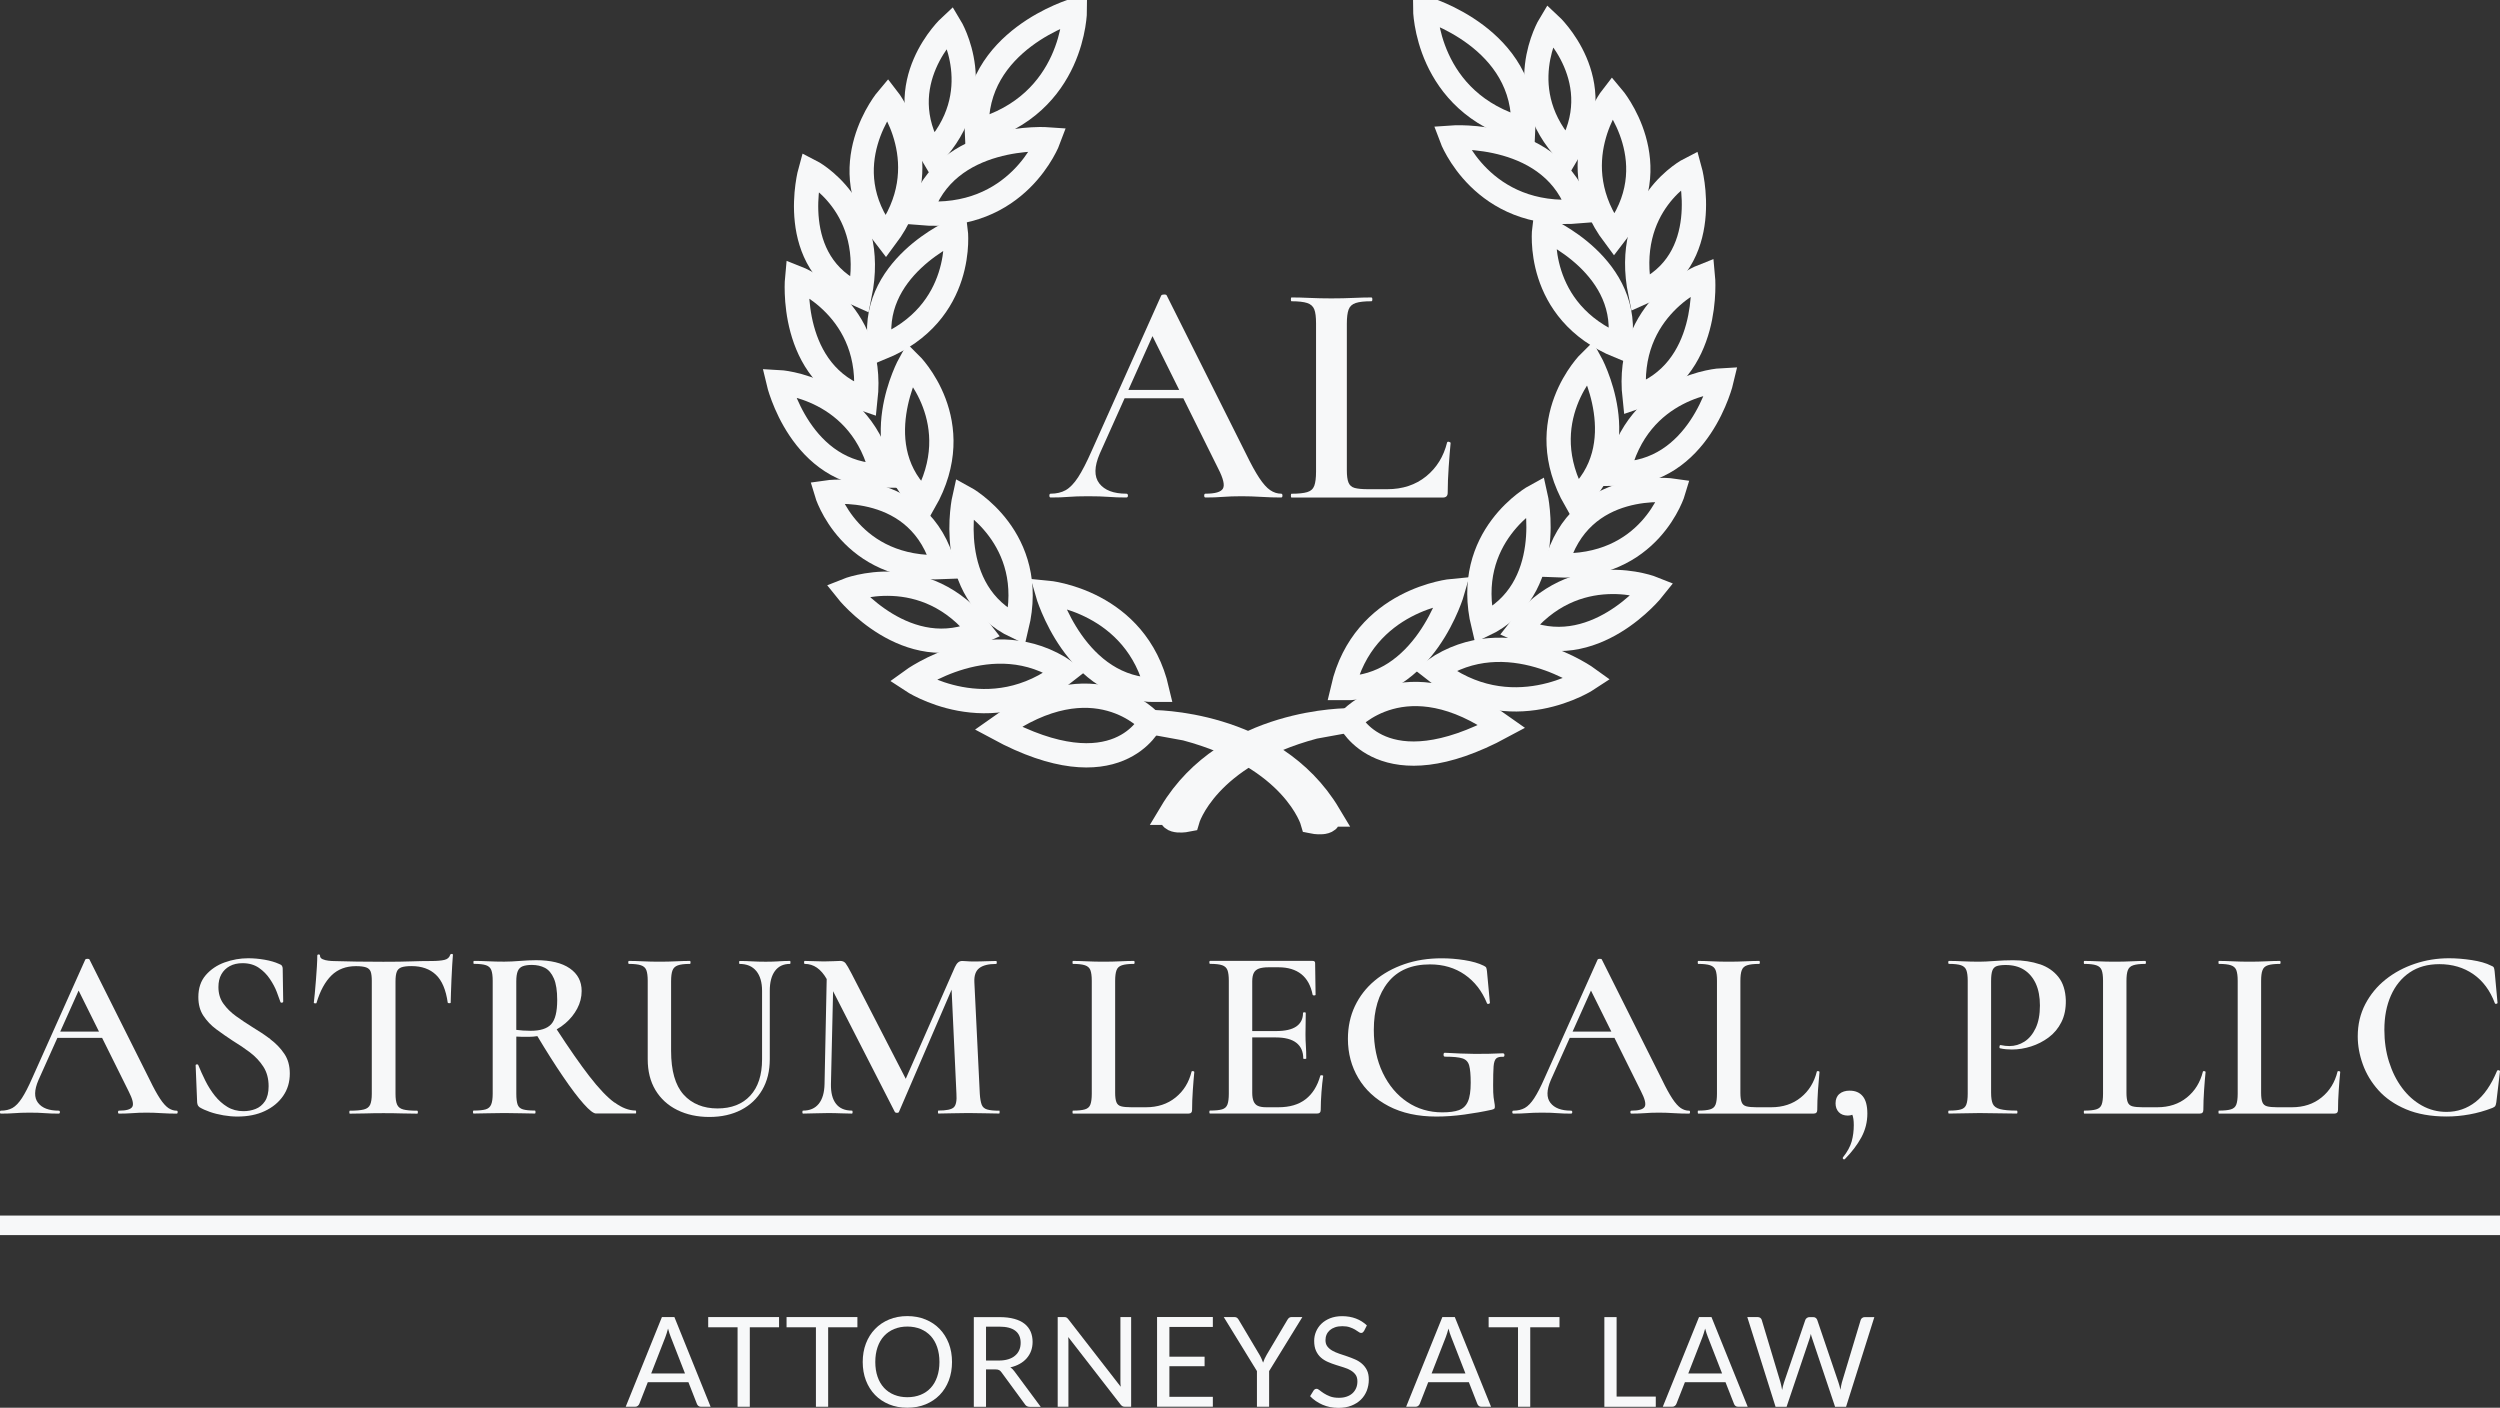 <svg width="103" height="58" viewBox="0 0 103 58" fill="none" xmlns="http://www.w3.org/2000/svg">
<rect x="0" y="0" width="103" height="58" fill="#333333" stroke="none"/>
<g clip-path="url(#clip0_1_240)">
<path d="M44.285 0.423C44.285 0.423 40.059 1.644 40.246 5.409C44.271 4.305 44.285 0.423 44.285 0.423Z" stroke="#f7f8f9" stroke-miterlimit="10"/>
<path d="M36.574 4.062C36.574 4.062 34.212 6.845 36.495 9.766C38.715 6.801 36.574 4.062 36.574 4.062Z" stroke="#f7f8f9" stroke-miterlimit="10"/>
<path d="M39.144 1.087C39.144 1.087 36.621 3.419 38.4 6.356C40.812 3.842 39.144 1.087 39.144 1.087Z" stroke="#f7f8f9" stroke-miterlimit="10"/>
<path d="M43.203 5.741C43.203 5.741 38.959 5.424 37.925 8.779C41.947 9.13 43.203 5.741 43.203 5.741Z" stroke="#f7f8f9" stroke-miterlimit="10"/>
<path d="M39.375 9.493C39.375 9.493 35.687 11.055 36.286 14.338C39.805 12.902 39.375 9.493 39.375 9.493Z" stroke="#f7f8f9" stroke-miterlimit="10"/>
<path d="M35.419 12.164C36.177 8.471 33.383 7.052 33.383 7.052C33.383 7.052 32.334 10.826 35.419 12.164Z" stroke="#f7f8f9" stroke-miterlimit="10"/>
<path d="M32.072 15.742C32.072 15.742 32.979 19.612 36.348 19.599C35.537 15.917 32.072 15.742 32.072 15.742Z" stroke="#f7f8f9" stroke-miterlimit="10"/>
<path d="M38.886 23.364C37.923 19.718 34.048 20.291 34.048 20.291C34.048 20.291 35.006 23.546 38.886 23.364Z" stroke="#f7f8f9" stroke-miterlimit="10"/>
<path d="M40.412 26.026C38.101 23.032 34.889 24.327 34.889 24.327C34.889 24.327 37.368 27.45 40.412 26.026Z" stroke="#f7f8f9" stroke-miterlimit="10"/>
<path d="M41.887 25.82C42.774 22.155 39.733 20.504 39.733 20.504C39.733 20.504 38.849 24.379 41.887 25.82Z" stroke="#f7f8f9" stroke-miterlimit="10"/>
<path d="M47.672 28.427C46.822 24.753 43.15 24.419 43.15 24.419C43.15 24.419 44.305 28.472 47.672 28.427Z" stroke="#f7f8f9" stroke-miterlimit="10"/>
<path d="M37.562 28.039C37.562 28.039 40.772 30.169 43.903 27.676C40.895 25.611 37.562 28.039 37.562 28.039Z" stroke="#f7f8f9" stroke-miterlimit="10"/>
<path d="M38.084 20.675C39.955 17.395 37.491 14.977 37.491 14.977C37.491 14.977 35.565 18.46 38.084 20.675Z" stroke="#f7f8f9" stroke-miterlimit="10"/>
<path d="M35.657 16.458C36.07 12.713 32.842 11.453 32.842 11.453C32.842 11.453 32.459 15.407 35.657 16.458Z" stroke="#f7f8f9" stroke-miterlimit="10"/>
<path d="M54.745 33.559C52.426 29.681 47.399 29.751 47.399 29.751L48.858 30.017C53.324 31.208 54.077 33.846 54.077 33.846C54.077 33.846 54.88 34.01 54.744 33.559H54.745Z" stroke="#f7f8f9" stroke-miterlimit="10"/>
<path d="M41.116 29.999C46.035 32.658 47.399 29.751 47.399 29.751C47.399 29.751 45.108 27.145 41.116 29.999Z" stroke="#f7f8f9" stroke-miterlimit="10"/>
<path d="M58.716 0.349C58.716 0.349 62.942 1.571 62.755 5.335C58.73 4.231 58.716 0.349 58.716 0.349Z" stroke="#f7f8f9" stroke-miterlimit="10"/>
<path d="M66.426 3.99C66.426 3.99 68.788 6.773 66.505 9.694C64.285 6.729 66.426 3.99 66.426 3.99Z" stroke="#f7f8f9" stroke-miterlimit="10"/>
<path d="M63.858 1.015C63.858 1.015 66.38 3.347 64.602 6.284C62.189 3.77 63.858 1.015 63.858 1.015Z" stroke="#f7f8f9" stroke-miterlimit="10"/>
<path d="M59.797 5.667C59.797 5.667 64.041 5.351 65.075 8.705C61.053 9.056 59.797 5.667 59.797 5.667Z" stroke="#f7f8f9" stroke-miterlimit="10"/>
<path d="M63.625 9.42C63.625 9.42 67.313 10.982 66.713 14.264C63.194 12.828 63.625 9.42 63.625 9.42Z" stroke="#f7f8f9" stroke-miterlimit="10"/>
<path d="M67.583 12.091C66.825 8.398 69.618 6.979 69.618 6.979C69.618 6.979 70.668 10.753 67.583 12.091Z" stroke="#f7f8f9" stroke-miterlimit="10"/>
<path d="M70.929 15.669C70.929 15.669 70.022 19.538 66.653 19.526C67.465 15.843 70.929 15.669 70.929 15.669Z" stroke="#f7f8f9" stroke-miterlimit="10"/>
<path d="M64.114 23.291C65.077 19.645 68.952 20.218 68.952 20.218C68.952 20.218 67.994 23.473 64.114 23.291Z" stroke="#f7f8f9" stroke-miterlimit="10"/>
<path d="M62.589 25.953C64.9 22.959 68.112 24.253 68.112 24.253C68.112 24.253 65.634 27.377 62.589 25.953Z" stroke="#f7f8f9" stroke-miterlimit="10"/>
<path d="M61.113 25.749C60.226 22.084 63.267 20.433 63.267 20.433C63.267 20.433 64.151 24.307 61.113 25.749Z" stroke="#f7f8f9" stroke-miterlimit="10"/>
<path d="M55.328 28.354C56.178 24.68 59.85 24.346 59.85 24.346C59.85 24.346 58.695 28.399 55.328 28.354Z" stroke="#f7f8f9" stroke-miterlimit="10"/>
<path d="M65.438 27.968C65.438 27.968 62.228 30.097 59.097 27.604C62.104 25.539 65.438 27.968 65.438 27.968Z" stroke="#f7f8f9" stroke-miterlimit="10"/>
<path d="M64.916 20.602C63.045 17.321 65.509 14.904 65.509 14.904C65.509 14.904 67.435 18.387 64.916 20.602Z" stroke="#f7f8f9" stroke-miterlimit="10"/>
<path d="M67.345 16.385C66.932 12.639 70.16 11.38 70.16 11.38C70.16 11.38 70.543 15.333 67.345 16.385Z" stroke="#f7f8f9" stroke-miterlimit="10"/>
<path d="M48.256 33.486C50.576 29.608 55.603 29.678 55.603 29.678L54.144 29.943C49.678 31.135 48.925 33.773 48.925 33.773C48.925 33.773 48.122 33.937 48.258 33.486H48.256Z" stroke="#f7f8f9" stroke-miterlimit="10"/>
<path d="M61.886 29.928C56.966 32.587 55.603 29.68 55.603 29.68C55.603 29.68 57.894 27.073 61.886 29.928Z" stroke="#f7f8f9" stroke-miterlimit="10"/>
<path d="M7.283 45.761C7.161 45.761 7.047 45.724 6.937 45.651C6.83 45.577 6.713 45.448 6.592 45.263C6.47 45.078 6.331 44.826 6.175 44.503L3.687 39.533C3.68 39.512 3.653 39.503 3.605 39.503C3.558 39.503 3.528 39.513 3.514 39.533L1.33 44.412C1.175 44.767 1.032 45.044 0.903 45.242C0.774 45.439 0.644 45.575 0.512 45.649C0.379 45.722 0.222 45.759 0.039 45.759C0.012 45.759 -0.002 45.778 -0.002 45.82C-0.002 45.862 0.012 45.881 0.039 45.881C0.263 45.881 0.45 45.874 0.603 45.862C0.757 45.85 0.96 45.841 1.217 45.841C1.475 45.841 1.688 45.848 1.857 45.862C2.027 45.876 2.214 45.881 2.417 45.881C2.45 45.881 2.468 45.862 2.468 45.82C2.468 45.778 2.45 45.759 2.417 45.759C2.016 45.759 1.734 45.652 1.568 45.437C1.402 45.223 1.408 44.912 1.584 44.501L2.364 42.761H4.207L5.301 44.964C5.463 45.28 5.514 45.49 5.452 45.598C5.39 45.706 5.209 45.759 4.904 45.759C4.877 45.759 4.863 45.778 4.863 45.82C4.863 45.862 4.877 45.881 4.904 45.881C5.106 45.881 5.292 45.874 5.457 45.862C5.623 45.848 5.817 45.841 6.041 45.841C6.237 45.841 6.442 45.848 6.655 45.862C6.869 45.876 7.077 45.881 7.28 45.881C7.306 45.881 7.32 45.862 7.32 45.82C7.32 45.778 7.306 45.759 7.28 45.759L7.283 45.761ZM2.482 42.501L3.239 40.811L4.078 42.501H2.482Z" fill="#f7f8f9"/>
<path d="M11.139 42.812C10.906 42.637 10.659 42.473 10.402 42.319C10.165 42.172 9.939 42.02 9.726 41.867C9.513 41.713 9.338 41.54 9.202 41.348C9.066 41.157 8.999 40.93 8.999 40.668C8.999 40.46 9.04 40.284 9.121 40.141C9.202 39.997 9.317 39.884 9.467 39.803C9.615 39.723 9.791 39.683 9.994 39.683C10.259 39.683 10.481 39.748 10.664 39.873C10.848 39.999 11 40.155 11.121 40.336C11.243 40.518 11.338 40.696 11.405 40.874C11.472 41.053 11.524 41.191 11.557 41.292C11.571 41.311 11.592 41.318 11.622 41.311C11.652 41.304 11.668 41.288 11.668 41.26L11.647 39.903C11.647 39.863 11.636 39.826 11.617 39.793C11.596 39.76 11.555 39.732 11.495 39.713C11.333 39.639 11.135 39.581 10.906 39.541C10.675 39.501 10.449 39.48 10.225 39.48C9.894 39.48 9.571 39.538 9.255 39.651C8.939 39.765 8.682 39.94 8.477 40.175C8.273 40.411 8.172 40.712 8.172 41.081C8.172 41.383 8.241 41.639 8.38 41.849C8.52 42.06 8.696 42.248 8.913 42.408C9.13 42.569 9.356 42.726 9.594 42.882C9.837 43.03 10.072 43.187 10.294 43.355C10.516 43.523 10.701 43.718 10.848 43.944C10.994 44.169 11.067 44.438 11.067 44.754C11.067 45.016 11.015 45.223 10.915 45.373C10.814 45.523 10.684 45.63 10.529 45.689C10.373 45.75 10.208 45.78 10.031 45.78C9.781 45.78 9.558 45.721 9.366 45.603C9.174 45.486 9.003 45.333 8.853 45.146C8.705 44.959 8.574 44.753 8.461 44.527C8.35 44.302 8.253 44.089 8.172 43.888C8.165 43.862 8.144 43.849 8.107 43.853C8.07 43.856 8.054 43.874 8.061 43.909L8.123 45.429C8.13 45.483 8.142 45.523 8.158 45.549C8.176 45.575 8.197 45.6 8.223 45.619C8.331 45.685 8.472 45.75 8.645 45.81C8.818 45.871 9.003 45.916 9.204 45.951C9.403 45.984 9.596 46.002 9.777 46.002C10.211 46.002 10.589 45.927 10.91 45.775C11.231 45.624 11.483 45.416 11.666 45.151C11.85 44.885 11.94 44.58 11.94 44.23C11.94 43.909 11.864 43.635 11.71 43.411C11.559 43.186 11.365 42.986 11.132 42.812H11.139Z" fill="#f7f8f9"/>
<path d="M18.609 39.302C18.575 39.302 18.554 39.316 18.547 39.342C18.514 39.449 18.434 39.519 18.309 39.548C18.184 39.578 17.999 39.594 17.755 39.594C17.491 39.594 17.219 39.599 16.937 39.609C16.656 39.62 16.275 39.625 15.794 39.625C15.014 39.625 14.335 39.615 13.753 39.596C13.691 39.596 13.617 39.59 13.529 39.58C13.441 39.569 13.361 39.55 13.291 39.519C13.22 39.487 13.185 39.44 13.185 39.374C13.185 39.34 13.166 39.323 13.129 39.323C13.091 39.323 13.072 39.34 13.072 39.374C13.072 39.487 13.067 39.638 13.056 39.821C13.046 40.006 13.033 40.195 13.016 40.389C12.998 40.583 12.984 40.763 12.97 40.927C12.956 41.091 12.943 41.22 12.929 41.315C12.929 41.328 12.949 41.336 12.986 41.339C13.023 41.343 13.042 41.334 13.042 41.315C13.19 40.818 13.397 40.443 13.656 40.188C13.917 39.933 14.254 39.805 14.667 39.805C14.85 39.805 14.988 39.823 15.083 39.856C15.178 39.889 15.24 39.948 15.272 40.032C15.302 40.116 15.318 40.242 15.318 40.41V45.067C15.318 45.261 15.295 45.41 15.252 45.509C15.208 45.61 15.122 45.677 14.993 45.71C14.864 45.743 14.672 45.761 14.414 45.761C14.4 45.761 14.393 45.78 14.393 45.822C14.393 45.864 14.4 45.883 14.414 45.883C14.61 45.883 14.824 45.879 15.055 45.873C15.284 45.865 15.533 45.862 15.796 45.862C16.072 45.862 16.328 45.865 16.563 45.873C16.796 45.879 17.004 45.883 17.187 45.883C17.208 45.883 17.217 45.864 17.217 45.822C17.217 45.78 17.207 45.761 17.187 45.761C16.93 45.761 16.739 45.743 16.614 45.71C16.489 45.677 16.404 45.609 16.36 45.509C16.316 45.408 16.295 45.261 16.295 45.067V40.429C16.295 40.261 16.312 40.132 16.346 40.041C16.379 39.95 16.445 39.889 16.538 39.854C16.633 39.821 16.771 39.803 16.954 39.803C17.374 39.803 17.709 39.922 17.96 40.16C18.21 40.397 18.372 40.782 18.447 41.311C18.454 41.325 18.475 41.332 18.512 41.332C18.549 41.332 18.568 41.325 18.568 41.311C18.568 41.224 18.572 41.094 18.579 40.923C18.586 40.752 18.593 40.565 18.6 40.361C18.607 40.156 18.618 39.962 18.63 39.777C18.644 39.592 18.653 39.447 18.66 39.34C18.66 39.314 18.642 39.3 18.609 39.3V39.302Z" fill="#f7f8f9"/>
<path d="M25.319 45.429C25.017 45.207 24.671 44.845 24.283 44.342C23.908 43.858 23.458 43.212 22.936 42.41C23.063 42.337 23.183 42.254 23.294 42.158C23.497 41.984 23.659 41.783 23.781 41.554C23.902 41.327 23.964 41.084 23.964 40.829C23.964 40.432 23.802 40.123 23.477 39.898C23.153 39.672 22.689 39.56 22.086 39.56C21.883 39.56 21.662 39.571 21.426 39.59C21.189 39.609 20.973 39.62 20.775 39.62C20.539 39.62 20.313 39.615 20.099 39.604C19.886 39.594 19.695 39.589 19.526 39.589C19.512 39.589 19.505 39.608 19.505 39.65C19.505 39.692 19.512 39.711 19.526 39.711C19.75 39.711 19.916 39.73 20.024 39.767C20.131 39.803 20.205 39.871 20.242 39.968C20.279 40.065 20.299 40.21 20.299 40.404V45.062C20.299 45.256 20.278 45.404 20.237 45.504C20.196 45.605 20.122 45.672 20.013 45.705C19.904 45.738 19.74 45.755 19.516 45.755C19.494 45.755 19.486 45.775 19.486 45.816C19.486 45.858 19.496 45.878 19.516 45.878C19.685 45.878 19.877 45.874 20.094 45.867C20.311 45.86 20.537 45.857 20.775 45.857C21.026 45.857 21.256 45.86 21.466 45.867C21.676 45.874 21.865 45.878 22.034 45.878C22.056 45.878 22.064 45.858 22.064 45.816C22.064 45.775 22.054 45.755 22.034 45.755C21.817 45.755 21.653 45.738 21.542 45.705C21.431 45.672 21.357 45.603 21.324 45.504C21.29 45.403 21.272 45.256 21.272 45.062V42.707C21.346 42.714 21.431 42.717 21.526 42.717H21.791C21.909 42.717 22.024 42.707 22.139 42.688C22.521 43.325 22.872 43.879 23.188 44.342C23.523 44.835 23.809 45.214 24.047 45.479C24.283 45.745 24.453 45.876 24.555 45.876H26.19C26.204 45.876 26.209 45.857 26.209 45.815C26.209 45.773 26.202 45.754 26.19 45.754C25.913 45.754 25.622 45.644 25.322 45.422L25.319 45.429ZM21.576 42.461C21.468 42.454 21.366 42.443 21.271 42.431V40.429C21.271 40.247 21.292 40.109 21.332 40.011C21.373 39.913 21.44 39.847 21.535 39.81C21.631 39.774 21.756 39.755 21.911 39.755C22.114 39.755 22.294 39.795 22.449 39.875C22.604 39.955 22.728 40.102 22.819 40.312C22.911 40.521 22.957 40.82 22.957 41.203C22.957 41.685 22.874 42.017 22.708 42.199C22.542 42.38 22.26 42.469 21.86 42.469C21.779 42.469 21.683 42.466 21.576 42.459V42.461Z" fill="#f7f8f9"/>
<path d="M32.075 39.608C31.902 39.618 31.727 39.623 31.551 39.623C31.348 39.623 31.159 39.618 30.986 39.608C30.813 39.597 30.642 39.592 30.473 39.592C30.459 39.592 30.452 39.611 30.452 39.653C30.452 39.695 30.459 39.714 30.473 39.714C30.771 39.714 30.999 39.812 31.159 40.006C31.318 40.2 31.397 40.473 31.397 40.82V43.647C31.397 44.29 31.235 44.789 30.91 45.141C30.586 45.492 30.134 45.668 29.559 45.668C28.984 45.668 28.504 45.478 28.162 45.095C27.82 44.712 27.649 44.113 27.649 43.294V40.427C27.649 40.233 27.668 40.085 27.705 39.985C27.742 39.884 27.815 39.814 27.924 39.774C28.032 39.734 28.198 39.713 28.422 39.713C28.443 39.713 28.451 39.693 28.451 39.651C28.451 39.609 28.441 39.59 28.422 39.59C28.252 39.59 28.062 39.596 27.854 39.606C27.644 39.617 27.413 39.622 27.162 39.622C26.926 39.622 26.7 39.617 26.486 39.606C26.273 39.596 26.083 39.59 25.913 39.59C25.894 39.59 25.883 39.609 25.883 39.651C25.883 39.693 25.894 39.713 25.913 39.713C26.13 39.713 26.294 39.732 26.405 39.769C26.517 39.805 26.592 39.873 26.629 39.969C26.666 40.067 26.686 40.212 26.686 40.406V43.645C26.686 44.134 26.792 44.557 27.005 44.913C27.219 45.268 27.518 45.542 27.905 45.733C28.291 45.923 28.73 46.019 29.226 46.019C29.721 46.019 30.164 45.921 30.536 45.727C30.909 45.534 31.198 45.258 31.404 44.903C31.611 44.548 31.715 44.126 31.715 43.635V40.819C31.715 40.469 31.785 40.198 31.928 40.004C32.071 39.81 32.277 39.713 32.547 39.713C32.561 39.713 32.567 39.693 32.567 39.651C32.567 39.609 32.56 39.59 32.547 39.59C32.404 39.59 32.247 39.596 32.075 39.606V39.608Z" fill="#f7f8f9"/>
<path d="M41.16 45.761C40.943 45.761 40.779 45.743 40.668 45.71C40.557 45.677 40.481 45.609 40.444 45.509C40.407 45.408 40.38 45.261 40.368 45.067L40.144 40.469C40.13 40.195 40.199 39.999 40.347 39.886C40.495 39.772 40.726 39.714 41.038 39.714C41.058 39.714 41.068 39.695 41.068 39.653C41.068 39.611 41.058 39.592 41.038 39.592C40.903 39.592 40.765 39.596 40.622 39.603C40.479 39.61 40.306 39.613 40.104 39.613C40.001 39.613 39.915 39.61 39.844 39.603C39.774 39.596 39.707 39.592 39.647 39.592C39.58 39.592 39.522 39.611 39.474 39.653C39.426 39.693 39.382 39.758 39.342 39.844L37.317 44.447L35.085 40.114C34.971 39.893 34.888 39.751 34.837 39.686C34.785 39.623 34.713 39.59 34.618 39.59C34.551 39.59 34.457 39.594 34.339 39.601C34.221 39.608 34.087 39.611 33.939 39.611C33.837 39.611 33.713 39.608 33.568 39.601C33.422 39.594 33.286 39.59 33.157 39.59C33.136 39.59 33.127 39.609 33.127 39.651C33.127 39.693 33.138 39.713 33.157 39.713C33.524 39.713 33.824 39.922 34.06 40.336L33.971 44.662C33.964 45.017 33.884 45.289 33.733 45.476C33.581 45.665 33.366 45.757 33.087 45.757C33.068 45.757 33.057 45.776 33.057 45.818C33.057 45.86 33.068 45.88 33.087 45.88C33.235 45.88 33.394 45.876 33.56 45.869C33.725 45.862 33.911 45.858 34.113 45.858C34.316 45.858 34.486 45.862 34.641 45.869C34.796 45.876 34.95 45.88 35.098 45.88C35.117 45.88 35.128 45.86 35.128 45.818C35.128 45.776 35.117 45.757 35.098 45.757C34.807 45.757 34.588 45.663 34.443 45.476C34.297 45.289 34.228 45.017 34.235 44.662L34.323 40.838L36.865 45.808C36.879 45.834 36.909 45.848 36.957 45.848C37.004 45.848 37.031 45.834 37.038 45.808L39.206 40.775L39.405 45.062C39.426 45.35 39.387 45.539 39.294 45.624C39.199 45.712 38.989 45.755 38.664 45.755C38.65 45.755 38.643 45.775 38.643 45.817C38.643 45.858 38.65 45.878 38.664 45.878C38.834 45.878 39.021 45.874 39.229 45.867C39.435 45.86 39.657 45.857 39.894 45.857C40.13 45.857 40.358 45.86 40.575 45.867C40.791 45.874 40.987 45.878 41.164 45.878C41.178 45.878 41.185 45.858 41.185 45.817C41.185 45.775 41.178 45.755 41.164 45.755L41.16 45.761Z" fill="#f7f8f9"/>
<path d="M49.154 44.131C49.121 44.124 49.099 44.131 49.092 44.152C48.985 44.594 48.764 44.95 48.433 45.217C48.101 45.486 47.695 45.619 47.214 45.619H46.603C46.42 45.619 46.282 45.605 46.187 45.579C46.092 45.553 46.029 45.495 45.995 45.408C45.962 45.321 45.944 45.193 45.944 45.025V40.417C45.944 40.223 45.963 40.074 46 39.975C46.037 39.873 46.111 39.805 46.224 39.769C46.335 39.732 46.499 39.713 46.716 39.713C46.736 39.713 46.746 39.693 46.746 39.651C46.746 39.609 46.736 39.59 46.716 39.59C46.554 39.59 46.365 39.596 46.152 39.606C45.938 39.617 45.708 39.622 45.457 39.622C45.221 39.622 44.993 39.617 44.776 39.606C44.559 39.596 44.37 39.59 44.208 39.59C44.194 39.59 44.187 39.609 44.187 39.651C44.187 39.693 44.194 39.713 44.208 39.713C44.425 39.713 44.589 39.732 44.7 39.769C44.811 39.805 44.887 39.873 44.924 39.969C44.961 40.067 44.981 40.212 44.981 40.406V45.064C44.981 45.258 44.961 45.406 44.924 45.506C44.887 45.607 44.813 45.673 44.7 45.706C44.589 45.74 44.425 45.757 44.208 45.757C44.194 45.757 44.187 45.776 44.187 45.818C44.187 45.86 44.194 45.88 44.208 45.88H48.962C49.064 45.88 49.114 45.829 49.114 45.729C49.114 45.481 49.124 45.21 49.144 44.919C49.165 44.627 49.184 44.377 49.205 44.169C49.205 44.15 49.188 44.136 49.154 44.129V44.131Z" fill="#f7f8f9"/>
<path d="M54.462 44.302C54.425 44.295 54.402 44.302 54.396 44.321C54.275 44.751 54.072 45.074 53.786 45.292C53.502 45.511 53.13 45.619 52.67 45.619H52.172C52.024 45.619 51.908 45.6 51.827 45.563C51.745 45.527 51.685 45.462 51.648 45.373C51.611 45.282 51.592 45.167 51.592 45.025V42.742H52.557C52.936 42.742 53.22 42.815 53.41 42.964C53.599 43.111 53.694 43.325 53.694 43.608C53.694 43.622 53.716 43.628 53.756 43.628C53.797 43.628 53.818 43.621 53.818 43.608C53.818 43.422 53.813 43.249 53.802 43.09C53.791 42.931 53.786 42.773 53.786 42.611C53.786 42.483 53.786 42.359 53.791 42.239C53.795 42.118 53.797 41.95 53.797 41.736C53.797 41.715 53.777 41.706 53.74 41.706C53.703 41.706 53.684 41.717 53.684 41.736C53.684 41.977 53.592 42.162 53.41 42.289C53.227 42.417 52.947 42.48 52.567 42.48H51.592V40.427C51.592 40.286 51.613 40.174 51.654 40.09C51.694 40.006 51.763 39.947 51.862 39.908C51.961 39.872 52.093 39.852 52.262 39.852H52.678C53.065 39.852 53.375 39.947 53.613 40.134C53.85 40.322 54.007 40.607 54.081 40.988C54.095 41.007 54.118 41.016 54.151 41.012C54.185 41.009 54.202 41 54.202 40.988L54.183 39.679C54.183 39.618 54.15 39.589 54.081 39.589H49.855C49.833 39.589 49.825 39.608 49.825 39.65C49.825 39.692 49.835 39.711 49.855 39.711C50.078 39.711 50.244 39.73 50.352 39.767C50.459 39.803 50.533 39.872 50.571 39.968C50.608 40.066 50.627 40.211 50.627 40.404V45.062C50.627 45.256 50.608 45.404 50.571 45.504C50.533 45.605 50.461 45.672 50.352 45.705C50.242 45.738 50.078 45.755 49.855 45.755C49.833 45.755 49.825 45.775 49.825 45.817C49.825 45.859 49.835 45.878 49.855 45.878H54.262C54.365 45.878 54.414 45.827 54.414 45.727C54.414 45.506 54.425 45.265 54.444 45.002C54.464 44.74 54.488 44.517 54.515 44.328C54.515 44.314 54.495 44.306 54.458 44.298L54.462 44.302Z" fill="#f7f8f9"/>
<path d="M61.933 43.395C61.528 43.414 61.138 43.423 60.766 43.42C60.393 43.416 59.981 43.4 59.526 43.374C59.492 43.374 59.474 43.4 59.474 43.455C59.474 43.509 59.494 43.535 59.536 43.535C59.868 43.535 60.106 43.558 60.252 43.605C60.399 43.652 60.49 43.75 60.531 43.902C60.572 44.052 60.593 44.29 60.593 44.611C60.593 44.953 60.554 45.212 60.476 45.385C60.399 45.56 60.275 45.677 60.106 45.738C59.937 45.799 59.709 45.829 59.425 45.829C58.883 45.829 58.4 45.685 57.977 45.401C57.554 45.116 57.218 44.716 56.971 44.204C56.725 43.69 56.601 43.1 56.601 42.429C56.601 41.611 56.797 40.956 57.19 40.467C57.584 39.978 58.159 39.733 58.917 39.733C59.466 39.733 59.944 39.875 60.349 40.156C60.755 40.438 61.06 40.831 61.263 41.334C61.277 41.36 61.3 41.369 61.334 41.358C61.367 41.348 61.385 41.337 61.385 41.323L61.263 40.015C61.256 39.948 61.245 39.9 61.233 39.87C61.219 39.84 61.182 39.81 61.122 39.784C60.919 39.683 60.656 39.608 60.335 39.557C60.014 39.506 59.7 39.482 59.395 39.482C58.839 39.482 58.328 39.562 57.861 39.723C57.393 39.884 56.986 40.111 56.636 40.403C56.287 40.694 56.017 41.044 55.823 41.449C55.631 41.854 55.534 42.307 55.534 42.803C55.534 43.4 55.679 43.94 55.966 44.422C56.254 44.905 56.67 45.289 57.215 45.574C57.76 45.858 58.414 46.002 59.18 46.002C59.545 46.002 59.926 45.975 60.323 45.921C60.72 45.867 61.101 45.801 61.466 45.72C61.514 45.706 61.545 45.694 61.563 45.68C61.581 45.666 61.588 45.64 61.588 45.6C61.588 45.546 61.582 45.495 61.572 45.444C61.561 45.394 61.55 45.315 61.536 45.209C61.522 45.102 61.517 44.936 61.517 44.716C61.517 44.361 61.524 44.099 61.536 43.931C61.55 43.764 61.588 43.656 61.648 43.605C61.708 43.554 61.803 43.533 61.931 43.54C61.965 43.54 61.983 43.517 61.983 43.47C61.983 43.423 61.965 43.4 61.931 43.4L61.933 43.395Z" fill="#f7f8f9"/>
<path d="M69.592 45.761C69.471 45.761 69.356 45.724 69.246 45.651C69.139 45.577 69.022 45.448 68.901 45.263C68.779 45.078 68.64 44.826 68.484 44.503L65.996 39.533C65.989 39.512 65.962 39.503 65.915 39.503C65.867 39.503 65.837 39.513 65.823 39.533L63.639 44.412C63.484 44.767 63.341 45.044 63.212 45.242C63.084 45.439 62.953 45.575 62.821 45.649C62.688 45.722 62.531 45.759 62.348 45.759C62.322 45.759 62.307 45.778 62.307 45.82C62.307 45.862 62.322 45.881 62.348 45.881C62.572 45.881 62.759 45.874 62.912 45.862C63.066 45.85 63.269 45.841 63.526 45.841C63.784 45.841 63.997 45.848 64.166 45.862C64.336 45.876 64.523 45.881 64.726 45.881C64.759 45.881 64.777 45.862 64.777 45.82C64.777 45.778 64.759 45.759 64.726 45.759C64.325 45.759 64.043 45.652 63.877 45.437C63.711 45.223 63.717 44.912 63.893 44.501L64.673 42.761H66.516L67.61 44.964C67.772 45.28 67.823 45.49 67.761 45.598C67.7 45.706 67.518 45.759 67.213 45.759C67.186 45.759 67.172 45.778 67.172 45.82C67.172 45.862 67.186 45.881 67.213 45.881C67.416 45.881 67.601 45.874 67.767 45.862C67.932 45.848 68.126 45.841 68.35 45.841C68.546 45.841 68.751 45.848 68.964 45.862C69.178 45.876 69.386 45.881 69.589 45.881C69.615 45.881 69.629 45.862 69.629 45.82C69.629 45.778 69.615 45.759 69.589 45.759L69.592 45.761ZM64.791 42.501L65.548 40.811L66.387 42.501H64.791Z" fill="#f7f8f9"/>
<path d="M74.914 44.131C74.88 44.124 74.859 44.131 74.852 44.152C74.743 44.594 74.524 44.95 74.192 45.217C73.861 45.486 73.453 45.619 72.974 45.619H72.363C72.18 45.619 72.042 45.605 71.947 45.579C71.852 45.553 71.788 45.495 71.755 45.408C71.721 45.321 71.704 45.193 71.704 45.025V40.417C71.704 40.223 71.721 40.074 71.76 39.975C71.797 39.873 71.871 39.805 71.984 39.769C72.095 39.732 72.259 39.713 72.476 39.713C72.496 39.713 72.506 39.693 72.506 39.651C72.506 39.609 72.496 39.59 72.476 39.59C72.314 39.59 72.125 39.596 71.912 39.606C71.698 39.617 71.466 39.622 71.217 39.622C70.98 39.622 70.753 39.617 70.536 39.606C70.319 39.596 70.13 39.59 69.966 39.59C69.952 39.59 69.947 39.609 69.947 39.651C69.947 39.693 69.954 39.713 69.966 39.713C70.183 39.713 70.347 39.732 70.458 39.769C70.569 39.805 70.645 39.873 70.682 39.969C70.719 40.067 70.739 40.212 70.739 40.406V45.064C70.739 45.258 70.719 45.406 70.682 45.506C70.645 45.607 70.571 45.673 70.458 45.706C70.347 45.74 70.181 45.757 69.966 45.757C69.952 45.757 69.947 45.776 69.947 45.818C69.947 45.86 69.954 45.88 69.966 45.88H74.72C74.822 45.88 74.871 45.829 74.871 45.729C74.871 45.481 74.882 45.21 74.901 44.919C74.921 44.627 74.942 44.377 74.963 44.169C74.963 44.15 74.946 44.136 74.912 44.129L74.914 44.131Z" fill="#f7f8f9"/>
<path d="M76.214 44.934C76.03 44.934 75.888 44.98 75.782 45.071C75.676 45.161 75.625 45.291 75.625 45.458C75.625 45.605 75.669 45.727 75.757 45.82C75.845 45.914 75.971 45.962 76.133 45.962C76.203 45.962 76.263 45.948 76.316 45.928C76.355 46.023 76.376 46.164 76.376 46.355C76.376 46.589 76.348 46.812 76.29 47.024C76.231 47.235 76.112 47.455 75.93 47.682C75.916 47.709 75.919 47.733 75.941 47.752C75.96 47.773 75.985 47.773 76.011 47.752C76.295 47.464 76.521 47.167 76.687 46.861C76.852 46.556 76.935 46.229 76.935 45.881C76.935 45.56 76.872 45.32 76.747 45.167C76.621 45.013 76.443 44.936 76.214 44.936V44.934Z" fill="#f7f8f9"/>
<path d="M84.04 39.728C83.719 39.618 83.35 39.562 82.938 39.562C82.694 39.562 82.442 39.573 82.181 39.592C81.92 39.611 81.708 39.622 81.546 39.622C81.309 39.622 81.084 39.616 80.87 39.606C80.657 39.595 80.466 39.59 80.297 39.59C80.278 39.59 80.267 39.609 80.267 39.651C80.267 39.693 80.278 39.712 80.297 39.712C80.521 39.712 80.687 39.732 80.794 39.768C80.902 39.805 80.976 39.873 81.013 39.969C81.05 40.067 81.07 40.212 81.07 40.406V45.063C81.07 45.257 81.05 45.406 81.013 45.505C80.976 45.607 80.904 45.673 80.794 45.706C80.685 45.74 80.521 45.757 80.297 45.757C80.278 45.757 80.267 45.776 80.267 45.818C80.267 45.86 80.278 45.879 80.297 45.879C80.466 45.879 80.659 45.876 80.876 45.869C81.093 45.862 81.318 45.858 81.556 45.858C81.855 45.858 82.13 45.862 82.384 45.869C82.638 45.876 82.872 45.879 83.089 45.879C83.111 45.879 83.119 45.86 83.119 45.818C83.119 45.776 83.109 45.757 83.089 45.757C82.784 45.757 82.557 45.736 82.403 45.696C82.251 45.656 82.151 45.584 82.103 45.479C82.056 45.374 82.033 45.222 82.033 45.022V40.423C82.033 40.23 82.049 40.085 82.084 39.99C82.117 39.896 82.179 39.835 82.267 39.803C82.356 39.774 82.477 39.758 82.632 39.758C82.93 39.758 83.183 39.823 83.389 39.954C83.596 40.085 83.756 40.273 83.873 40.521C83.987 40.769 84.045 41.072 84.045 41.426C84.045 41.802 83.985 42.115 83.867 42.363C83.749 42.611 83.594 42.796 83.405 42.916C83.215 43.037 83.008 43.098 82.786 43.098C82.738 43.098 82.68 43.095 82.613 43.088C82.546 43.081 82.484 43.07 82.43 43.058C82.403 43.051 82.385 43.07 82.379 43.114C82.371 43.158 82.379 43.182 82.4 43.189C82.481 43.208 82.564 43.222 82.648 43.229C82.733 43.236 82.812 43.24 82.886 43.24C83.151 43.24 83.416 43.198 83.678 43.114C83.941 43.03 84.185 42.906 84.405 42.742C84.626 42.578 84.8 42.368 84.929 42.113C85.058 41.858 85.118 41.556 85.112 41.208C85.098 40.813 84.998 40.493 84.807 40.252C84.617 40.011 84.361 39.835 84.04 39.725V39.728Z" fill="#f7f8f9"/>
<path d="M90.82 44.131C90.787 44.124 90.766 44.131 90.759 44.152C90.649 44.594 90.43 44.95 90.099 45.217C89.767 45.486 89.36 45.619 88.88 45.619H88.27C88.086 45.619 87.949 45.605 87.853 45.579C87.758 45.553 87.695 45.495 87.661 45.408C87.628 45.321 87.61 45.193 87.61 45.025V40.417C87.61 40.223 87.628 40.074 87.666 39.975C87.704 39.873 87.778 39.805 87.891 39.769C88.002 39.732 88.166 39.713 88.383 39.713C88.402 39.713 88.413 39.693 88.413 39.651C88.413 39.609 88.402 39.59 88.383 39.59C88.22 39.59 88.032 39.596 87.818 39.606C87.605 39.617 87.372 39.622 87.123 39.622C86.887 39.622 86.659 39.617 86.442 39.606C86.225 39.596 86.037 39.59 85.873 39.59C85.859 39.59 85.853 39.609 85.853 39.651C85.853 39.693 85.86 39.713 85.873 39.713C86.09 39.713 86.254 39.732 86.365 39.769C86.476 39.805 86.552 39.873 86.589 39.969C86.626 40.067 86.645 40.212 86.645 40.406V45.064C86.645 45.258 86.626 45.406 86.589 45.506C86.552 45.607 86.478 45.673 86.365 45.706C86.254 45.74 86.088 45.757 85.873 45.757C85.859 45.757 85.853 45.776 85.853 45.818C85.853 45.86 85.86 45.88 85.873 45.88H90.626C90.729 45.88 90.778 45.829 90.778 45.729C90.778 45.481 90.789 45.21 90.808 44.919C90.827 44.627 90.849 44.377 90.87 44.169C90.87 44.15 90.852 44.136 90.819 44.129L90.82 44.131Z" fill="#f7f8f9"/>
<path d="M96.368 44.131C96.334 44.124 96.313 44.131 96.306 44.152C96.197 44.594 95.978 44.95 95.646 45.217C95.315 45.486 94.907 45.619 94.428 45.619H93.817C93.634 45.619 93.496 45.605 93.401 45.579C93.306 45.553 93.242 45.495 93.209 45.408C93.175 45.321 93.158 45.193 93.158 45.025V40.417C93.158 40.223 93.175 40.074 93.214 39.975C93.251 39.873 93.325 39.805 93.438 39.769C93.549 39.732 93.713 39.713 93.93 39.713C93.95 39.713 93.96 39.693 93.96 39.651C93.96 39.609 93.95 39.59 93.93 39.59C93.768 39.59 93.579 39.596 93.366 39.606C93.152 39.617 92.919 39.622 92.671 39.622C92.434 39.622 92.207 39.617 91.99 39.606C91.773 39.596 91.584 39.59 91.42 39.59C91.406 39.59 91.401 39.609 91.401 39.651C91.401 39.693 91.408 39.713 91.42 39.713C91.637 39.713 91.801 39.732 91.912 39.769C92.023 39.805 92.099 39.873 92.136 39.969C92.173 40.067 92.193 40.212 92.193 40.406V45.064C92.193 45.258 92.173 45.406 92.136 45.506C92.099 45.607 92.025 45.673 91.912 45.706C91.801 45.74 91.635 45.757 91.42 45.757C91.406 45.757 91.401 45.776 91.401 45.818C91.401 45.86 91.408 45.88 91.42 45.88H96.174C96.276 45.88 96.326 45.829 96.326 45.729C96.326 45.481 96.336 45.21 96.356 44.919C96.375 44.627 96.396 44.377 96.417 44.169C96.417 44.15 96.4 44.136 96.366 44.129L96.368 44.131Z" fill="#f7f8f9"/>
<path d="M102.949 44.096C102.915 44.085 102.891 44.096 102.878 44.12C102.635 44.704 102.339 45.132 101.989 45.403C101.64 45.673 101.243 45.81 100.795 45.81C100.43 45.81 100.091 45.722 99.779 45.547C99.467 45.373 99.197 45.132 98.966 44.822C98.735 44.513 98.557 44.155 98.428 43.746C98.299 43.338 98.236 42.897 98.236 42.429C98.236 41.893 98.326 41.421 98.506 41.016C98.686 40.611 98.943 40.293 99.278 40.066C99.613 39.838 100.021 39.723 100.502 39.723C101.037 39.723 101.503 39.861 101.899 40.135C102.296 40.41 102.593 40.81 102.788 41.332C102.802 41.358 102.824 41.367 102.854 41.356C102.884 41.346 102.899 41.336 102.899 41.322L102.778 40.013C102.771 39.94 102.758 39.887 102.743 39.858C102.725 39.828 102.686 39.802 102.626 39.782C102.43 39.681 102.166 39.606 101.834 39.555C101.503 39.505 101.19 39.48 100.899 39.48C100.412 39.48 99.943 39.555 99.492 39.707C99.042 39.858 98.64 40.074 98.287 40.355C97.934 40.637 97.656 40.976 97.449 41.372C97.243 41.769 97.139 42.211 97.139 42.7C97.139 43.075 97.207 43.458 97.347 43.848C97.486 44.237 97.701 44.594 97.992 44.919C98.283 45.243 98.663 45.506 99.13 45.703C99.597 45.9 100.157 46 100.806 46C101.111 46 101.421 45.972 101.741 45.914C102.058 45.857 102.374 45.769 102.686 45.647C102.748 45.621 102.787 45.595 102.802 45.572C102.82 45.549 102.834 45.497 102.848 45.416L103 44.129C103 44.115 102.982 44.105 102.949 44.094V44.096Z" fill="#f7f8f9"/>
<path d="M52.786 20.34C52.625 20.34 52.475 20.291 52.333 20.195C52.19 20.099 52.04 19.93 51.879 19.687C51.719 19.446 51.537 19.112 51.332 18.691L48.069 12.173C48.06 12.147 48.025 12.133 47.963 12.133C47.902 12.133 47.861 12.147 47.843 12.173L44.979 18.572C44.774 19.039 44.587 19.402 44.42 19.661C44.25 19.921 44.079 20.097 43.906 20.195C43.734 20.291 43.527 20.34 43.287 20.34C43.252 20.34 43.234 20.366 43.234 20.419C43.234 20.471 43.252 20.497 43.287 20.497C43.58 20.497 43.827 20.489 44.026 20.471C44.226 20.454 44.495 20.445 44.832 20.445C45.169 20.445 45.45 20.454 45.672 20.471C45.894 20.489 46.138 20.497 46.404 20.497C46.448 20.497 46.471 20.471 46.471 20.419C46.471 20.366 46.448 20.34 46.404 20.34C45.88 20.34 45.51 20.199 45.291 19.917C45.074 19.636 45.079 19.227 45.31 18.691L46.334 16.408H48.752L50.186 19.297C50.399 19.711 50.466 19.987 50.385 20.129C50.306 20.27 50.066 20.34 49.666 20.34C49.63 20.34 49.613 20.366 49.613 20.419C49.613 20.471 49.63 20.497 49.666 20.497C49.932 20.497 50.173 20.489 50.392 20.471C50.609 20.454 50.865 20.445 51.158 20.445C51.415 20.445 51.683 20.454 51.964 20.471C52.244 20.489 52.516 20.497 52.784 20.497C52.819 20.497 52.837 20.471 52.837 20.419C52.837 20.366 52.819 20.34 52.784 20.34H52.786ZM46.489 16.065L47.482 13.848L48.583 16.065H46.489Z" fill="#f7f8f9"/>
<path d="M59.7 18.202C59.656 18.193 59.63 18.202 59.621 18.228C59.478 18.808 59.19 19.274 58.755 19.627C58.319 19.979 57.786 20.155 57.157 20.155H56.358C56.118 20.155 55.936 20.137 55.811 20.103C55.685 20.068 55.603 19.992 55.557 19.879C55.511 19.765 55.49 19.598 55.49 19.378V13.335C55.49 13.08 55.514 12.886 55.562 12.755C55.611 12.622 55.708 12.533 55.855 12.484C56.001 12.435 56.216 12.412 56.5 12.412C56.527 12.412 56.541 12.386 56.541 12.334C56.541 12.281 56.527 12.255 56.5 12.255C56.287 12.255 56.04 12.262 55.761 12.274C55.483 12.287 55.178 12.294 54.849 12.294C54.539 12.294 54.241 12.287 53.957 12.274C53.673 12.26 53.424 12.255 53.211 12.255C53.193 12.255 53.184 12.281 53.184 12.334C53.184 12.386 53.193 12.412 53.211 12.412C53.495 12.412 53.71 12.437 53.856 12.484C54.003 12.533 54.1 12.62 54.149 12.748C54.199 12.875 54.221 13.068 54.221 13.322V19.432C54.221 19.687 54.197 19.881 54.149 20.012C54.1 20.145 54.003 20.232 53.856 20.276C53.71 20.319 53.495 20.342 53.211 20.342C53.193 20.342 53.184 20.368 53.184 20.421C53.184 20.473 53.193 20.499 53.211 20.499H59.446C59.578 20.499 59.645 20.433 59.645 20.302C59.645 19.977 59.66 19.622 59.686 19.24C59.712 18.857 59.739 18.529 59.765 18.256C59.765 18.23 59.742 18.212 59.698 18.204L59.7 18.202Z" fill="#f7f8f9"/>
<path d="M103 50.081H0V50.886H103V50.081Z" fill="#f7f8f9"/>
<path d="M29.273 57.958H28.884C28.838 57.958 28.802 57.948 28.774 57.925C28.746 57.902 28.725 57.874 28.712 57.839L28.363 56.947H26.689L26.34 57.839C26.328 57.871 26.306 57.897 26.278 57.921C26.248 57.946 26.213 57.958 26.169 57.958H25.779L27.271 54.263H27.785L29.277 57.958H29.273ZM26.829 56.587H28.222L27.636 55.084C27.598 54.992 27.561 54.876 27.523 54.737C27.504 54.806 27.486 54.871 27.467 54.931C27.448 54.99 27.432 55.042 27.414 55.086L26.829 56.587Z" fill="#f7f8f9"/>
<path d="M32.097 54.263V54.684H30.892V57.958H30.388V54.684H29.178V54.263H32.099H32.097Z" fill="#f7f8f9"/>
<path d="M35.325 54.263V54.684H34.12V57.958H33.616V54.684H32.406V54.263H35.327H35.325Z" fill="#f7f8f9"/>
<path d="M39.223 56.113C39.223 56.389 39.179 56.644 39.091 56.875C39.003 57.105 38.878 57.305 38.715 57.472C38.553 57.638 38.359 57.767 38.133 57.86C37.907 57.953 37.657 57.998 37.382 57.998C37.107 57.998 36.858 57.953 36.632 57.86C36.407 57.767 36.212 57.638 36.052 57.472C35.891 57.306 35.766 57.107 35.676 56.875C35.588 56.644 35.544 56.389 35.544 56.113C35.544 55.837 35.588 55.582 35.676 55.352C35.764 55.121 35.89 54.922 36.052 54.754C36.214 54.586 36.407 54.457 36.632 54.363C36.858 54.27 37.108 54.223 37.382 54.223C37.655 54.223 37.906 54.27 38.133 54.363C38.359 54.455 38.553 54.586 38.715 54.754C38.876 54.922 39.001 55.121 39.091 55.352C39.179 55.582 39.223 55.837 39.223 56.113ZM38.705 56.113C38.705 55.886 38.673 55.683 38.611 55.502C38.55 55.322 38.46 55.168 38.347 55.044C38.232 54.92 38.093 54.824 37.931 54.756C37.768 54.689 37.585 54.654 37.384 54.654C37.183 54.654 37.003 54.688 36.84 54.756C36.678 54.822 36.539 54.918 36.422 55.044C36.308 55.168 36.218 55.322 36.156 55.502C36.094 55.682 36.062 55.886 36.062 56.113C36.062 56.34 36.094 56.543 36.156 56.723C36.218 56.903 36.308 57.055 36.422 57.179C36.537 57.303 36.676 57.399 36.84 57.465C37.003 57.532 37.184 57.565 37.384 57.565C37.583 57.565 37.766 57.532 37.931 57.465C38.093 57.399 38.232 57.305 38.347 57.179C38.461 57.055 38.55 56.903 38.611 56.723C38.673 56.543 38.705 56.34 38.705 56.113Z" fill="#f7f8f9"/>
<path d="M40.624 56.417V57.96H40.121V54.265H41.176C41.412 54.265 41.615 54.289 41.788 54.337C41.961 54.384 42.102 54.452 42.213 54.541C42.324 54.63 42.407 54.738 42.462 54.864C42.516 54.99 42.543 55.131 42.543 55.289C42.543 55.42 42.522 55.542 42.481 55.656C42.439 55.769 42.379 55.87 42.3 55.961C42.22 56.052 42.125 56.129 42.01 56.192C41.897 56.255 41.769 56.304 41.624 56.337C41.686 56.373 41.742 56.426 41.79 56.494L42.878 57.962H42.43C42.338 57.962 42.27 57.927 42.227 57.857L41.259 56.536C41.229 56.494 41.197 56.464 41.162 56.447C41.127 56.429 41.075 56.419 41.005 56.419H40.622L40.624 56.417ZM40.624 56.054H41.153C41.301 56.054 41.43 56.036 41.543 56.001C41.654 55.967 41.749 55.916 41.823 55.851C41.899 55.786 41.956 55.71 41.994 55.621C42.033 55.532 42.051 55.432 42.051 55.324C42.051 55.103 41.977 54.938 41.83 54.826C41.684 54.714 41.465 54.658 41.176 54.658H40.624V56.052V56.054Z" fill="#f7f8f9"/>
<path d="M43.938 54.281C43.959 54.291 43.984 54.314 44.012 54.349L46.173 57.133C46.168 57.088 46.164 57.046 46.163 57.002C46.161 56.961 46.161 56.92 46.161 56.88V54.263H46.603V57.958H46.348C46.307 57.958 46.274 57.951 46.247 57.937C46.221 57.923 46.194 57.9 46.168 57.867L44.011 55.086C44.014 55.13 44.016 55.172 44.018 55.212C44.019 55.252 44.019 55.29 44.019 55.325V57.958H43.577V54.263H43.838C43.884 54.263 43.915 54.268 43.938 54.281Z" fill="#f7f8f9"/>
<path d="M49.969 54.263V54.67H48.179V55.896H49.629V56.288H48.179V57.549H49.969V57.956H47.671V54.261H49.969V54.263Z" fill="#f7f8f9"/>
<path d="M52.288 56.489V57.958H51.786V56.489L50.419 54.263H50.861C50.907 54.263 50.943 54.274 50.969 54.296C50.995 54.319 51.018 54.347 51.036 54.379L51.89 55.815C51.925 55.874 51.953 55.932 51.976 55.984C51.999 56.036 52.02 56.09 52.04 56.141C52.059 56.089 52.08 56.035 52.101 55.982C52.124 55.93 52.153 55.874 52.188 55.815L53.04 54.379C53.056 54.35 53.077 54.324 53.103 54.3C53.13 54.275 53.165 54.263 53.209 54.263H53.657L52.288 56.489Z" fill="#f7f8f9"/>
<path d="M56.192 54.841C56.176 54.867 56.16 54.887 56.142 54.899C56.125 54.911 56.102 54.918 56.075 54.918C56.045 54.918 56.012 54.904 55.973 54.874C55.934 54.845 55.885 54.813 55.825 54.778C55.765 54.743 55.693 54.71 55.608 54.682C55.523 54.653 55.421 54.639 55.303 54.639C55.19 54.639 55.089 54.654 55.003 54.684C54.916 54.714 54.844 54.756 54.786 54.806C54.728 54.859 54.684 54.918 54.654 54.988C54.624 55.058 54.61 55.133 54.61 55.213C54.61 55.316 54.634 55.402 54.685 55.47C54.736 55.538 54.804 55.596 54.888 55.645C54.973 55.694 55.068 55.734 55.174 55.771C55.28 55.806 55.389 55.842 55.502 55.881C55.613 55.919 55.723 55.961 55.83 56.008C55.938 56.055 56.033 56.115 56.116 56.188C56.199 56.262 56.268 56.349 56.319 56.454C56.37 56.559 56.395 56.688 56.395 56.84C56.395 57.001 56.366 57.153 56.312 57.296C56.255 57.437 56.176 57.561 56.068 57.666C55.961 57.771 55.83 57.853 55.675 57.914C55.52 57.974 55.343 58.005 55.146 58.005C54.904 58.005 54.685 57.961 54.486 57.874C54.287 57.787 54.117 57.67 53.976 57.523L54.123 57.285C54.137 57.266 54.153 57.25 54.174 57.238C54.193 57.226 54.216 57.219 54.241 57.219C54.278 57.219 54.319 57.238 54.366 57.277C54.414 57.315 54.472 57.359 54.542 57.404C54.613 57.45 54.698 57.493 54.798 57.532C54.899 57.57 55.02 57.589 55.163 57.589C55.283 57.589 55.389 57.574 55.484 57.54C55.58 57.507 55.657 57.462 55.723 57.402C55.788 57.343 55.837 57.271 55.873 57.189C55.908 57.107 55.925 57.014 55.925 56.913C55.925 56.801 55.901 56.711 55.85 56.639C55.798 56.567 55.731 56.508 55.648 56.459C55.566 56.41 55.47 56.37 55.363 56.337C55.257 56.303 55.148 56.269 55.035 56.234C54.923 56.199 54.814 56.158 54.707 56.111C54.599 56.064 54.505 56.005 54.421 55.931C54.338 55.858 54.271 55.765 54.22 55.654C54.169 55.542 54.144 55.406 54.144 55.243C54.144 55.112 54.169 54.986 54.22 54.864C54.271 54.742 54.345 54.633 54.442 54.539C54.539 54.445 54.659 54.37 54.802 54.312C54.945 54.256 55.109 54.226 55.296 54.226C55.504 54.226 55.694 54.26 55.865 54.324C56.036 54.389 56.187 54.485 56.315 54.607L56.194 54.845L56.192 54.841Z" fill="#f7f8f9"/>
<path d="M61.427 57.958H61.037C60.991 57.958 60.956 57.948 60.928 57.925C60.9 57.902 60.879 57.874 60.866 57.839L60.517 56.947H58.843L58.494 57.839C58.481 57.871 58.46 57.897 58.432 57.921C58.402 57.946 58.367 57.958 58.323 57.958H57.933L59.425 54.263H59.938L61.431 57.958H61.427ZM58.982 56.587H60.376L59.79 55.084C59.751 54.992 59.714 54.876 59.677 54.737C59.658 54.806 59.64 54.871 59.621 54.931C59.602 54.99 59.586 55.042 59.568 55.086L58.982 56.587Z" fill="#f7f8f9"/>
<path d="M64.251 54.263V54.684H63.046V57.958H62.542V54.684H61.332V54.263H64.253H64.251Z" fill="#f7f8f9"/>
<path d="M66.604 57.539H68.218V57.96H66.1V54.265H66.604V57.539Z" fill="#f7f8f9"/>
<path d="M72.002 57.958H71.612C71.566 57.958 71.531 57.948 71.502 57.925C71.474 57.902 71.453 57.874 71.441 57.839L71.091 56.947H69.418L69.068 57.839C69.056 57.871 69.035 57.897 69.007 57.921C68.977 57.946 68.941 57.958 68.897 57.958H68.507L70 54.263H70.513L72.005 57.958H72.002ZM69.557 56.587H70.95L70.365 55.084C70.326 54.992 70.289 54.876 70.252 54.737C70.232 54.806 70.215 54.871 70.195 54.931C70.176 54.99 70.16 55.042 70.142 55.086L69.557 56.587Z" fill="#f7f8f9"/>
<path d="M71.993 54.263H72.413C72.458 54.263 72.496 54.274 72.524 54.296C72.554 54.319 72.573 54.347 72.584 54.382L73.355 56.95C73.369 56.997 73.381 57.046 73.391 57.1C73.402 57.154 73.415 57.209 73.423 57.268C73.436 57.21 73.448 57.153 73.46 57.099C73.473 57.044 73.487 56.995 73.503 56.95L74.379 54.382C74.39 54.352 74.409 54.326 74.441 54.302C74.471 54.277 74.508 54.265 74.552 54.265H74.699C74.744 54.265 74.781 54.275 74.81 54.298C74.838 54.321 74.859 54.349 74.871 54.384L75.743 56.952C75.775 57.041 75.801 57.144 75.826 57.259C75.836 57.203 75.845 57.148 75.854 57.097C75.863 57.044 75.873 56.997 75.887 56.952L76.66 54.384C76.669 54.352 76.688 54.326 76.718 54.302C76.748 54.277 76.785 54.265 76.829 54.265H77.223L76.058 57.96H75.605L74.66 55.142C74.64 55.09 74.623 55.027 74.607 54.957C74.598 54.992 74.589 55.025 74.582 55.056C74.575 55.088 74.566 55.117 74.558 55.142L73.607 57.96H73.153L71.989 54.265L71.993 54.263Z" fill="#f7f8f9"/>
</g>
<defs>
<clipPath id="clip0_1_240">
<rect width="103" height="58" fill="white"/>
</clipPath>
</defs>
</svg>
